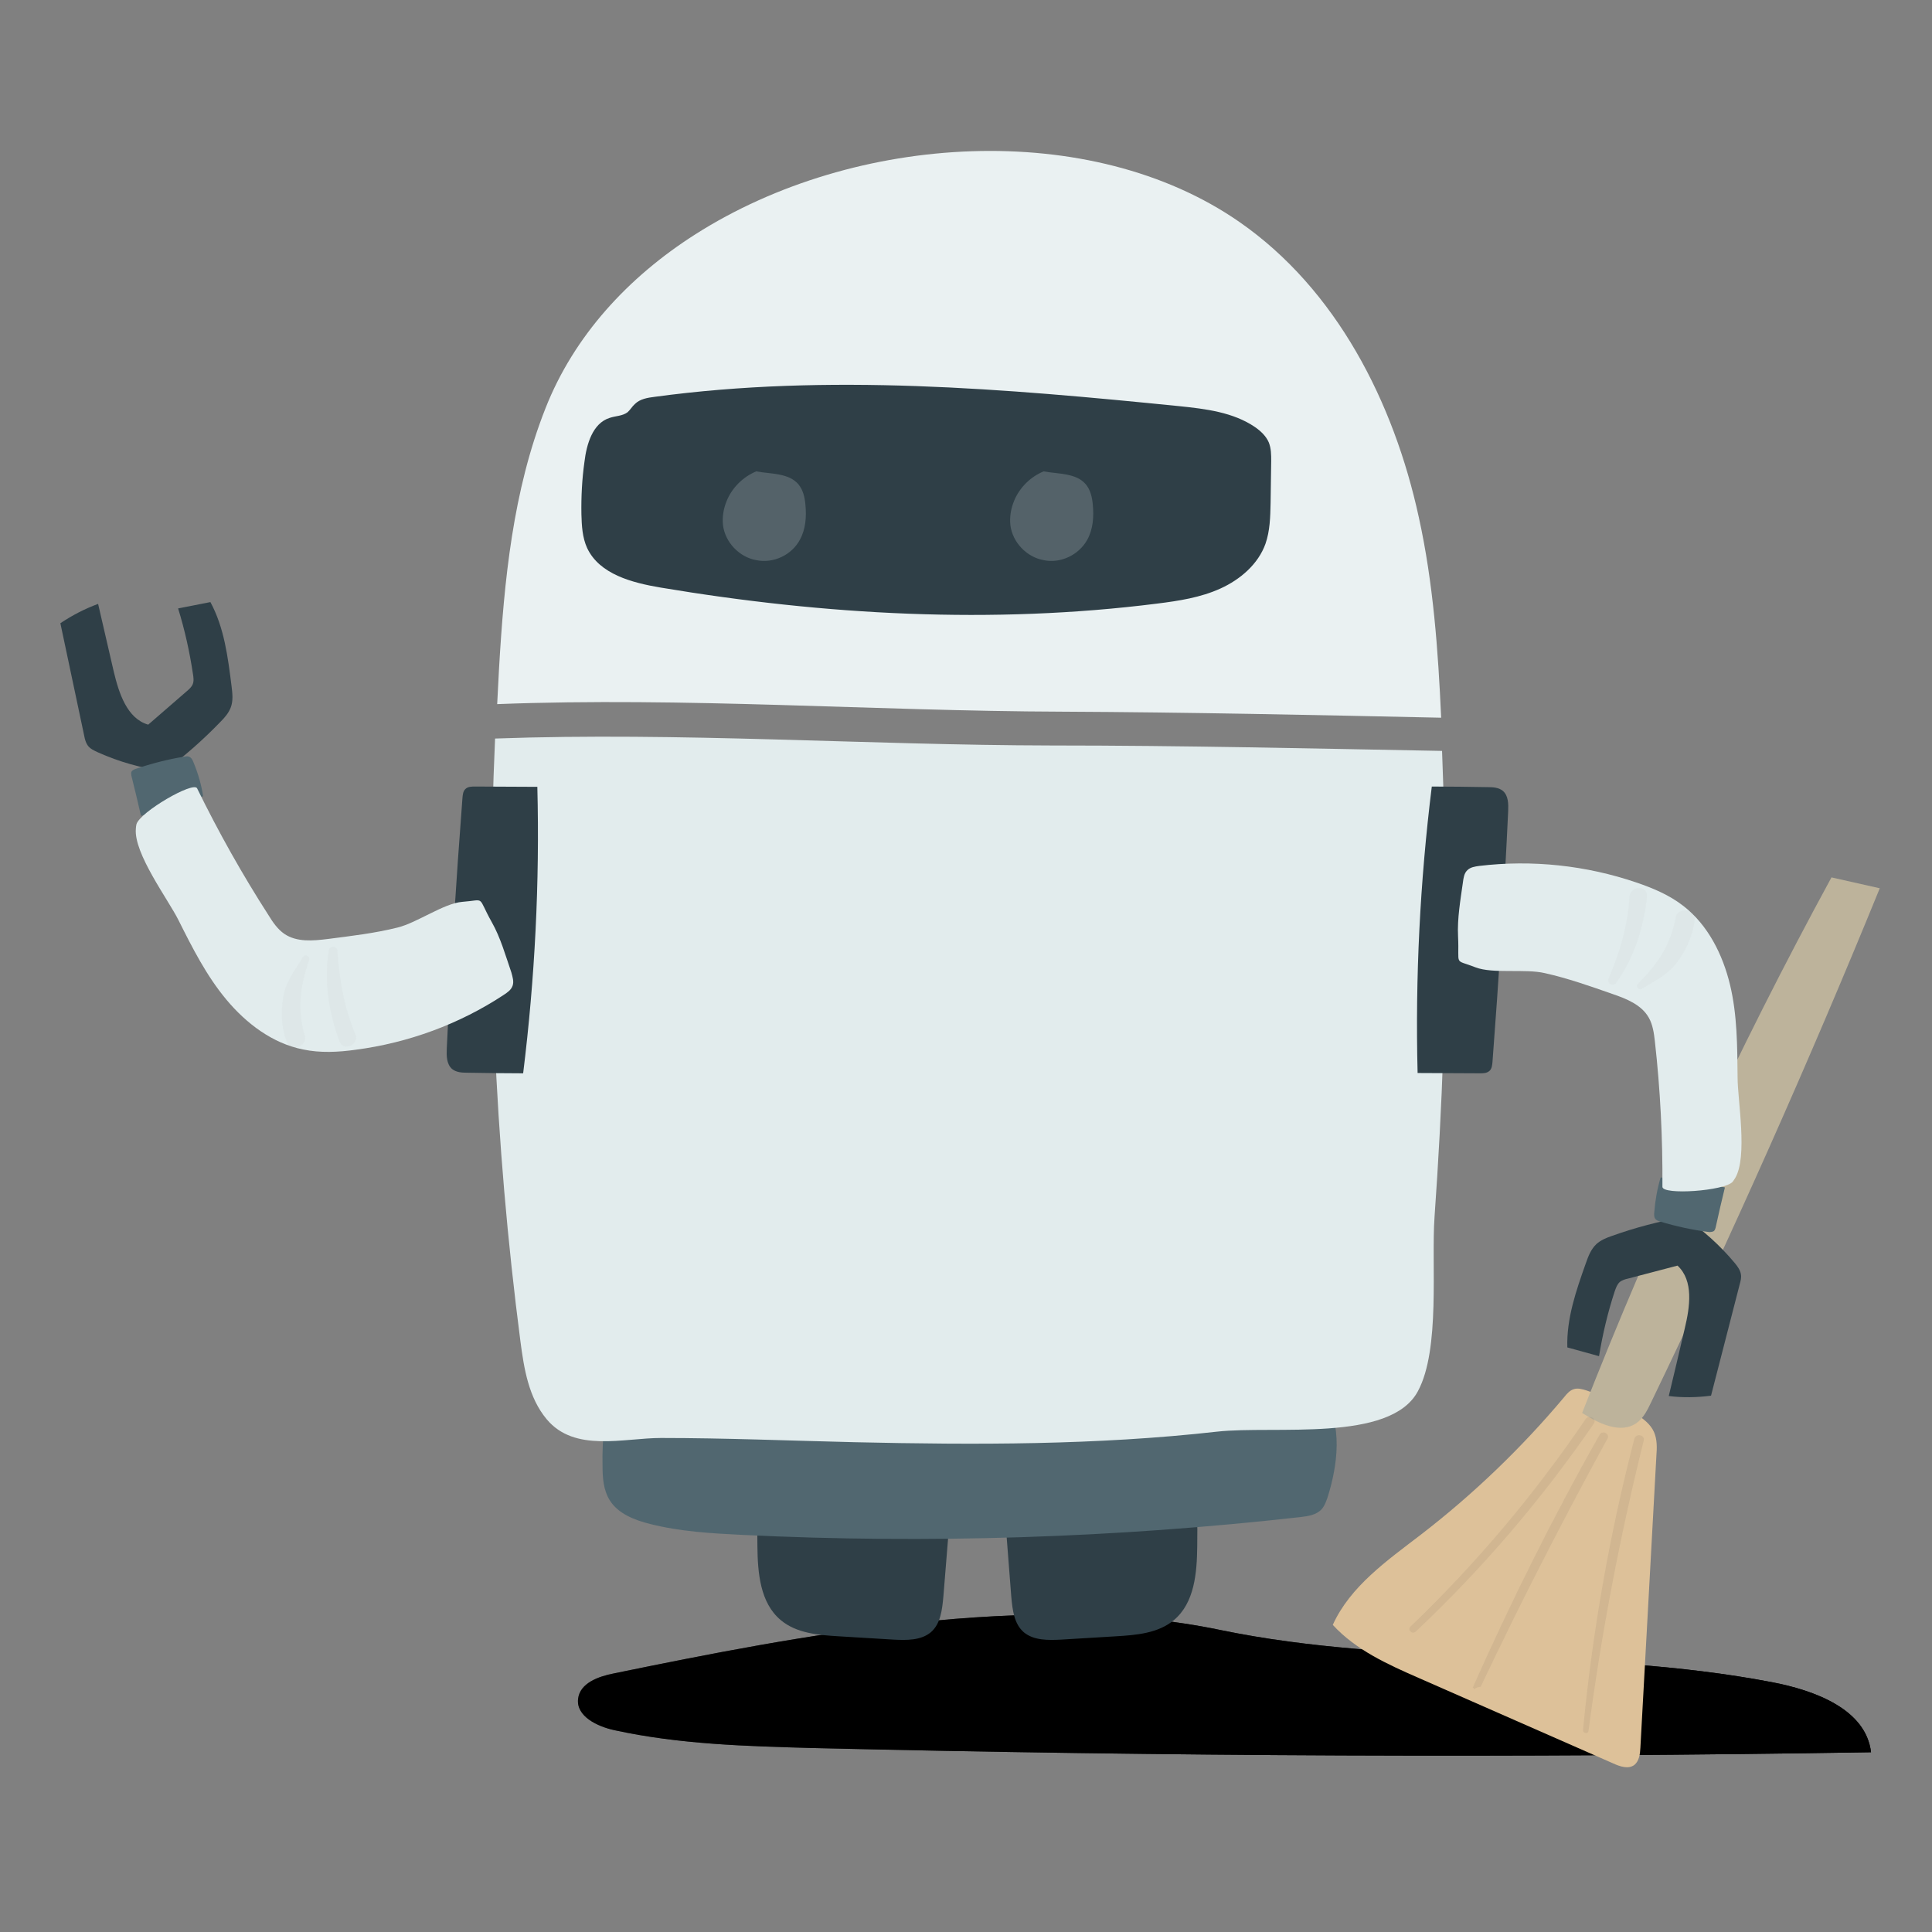 <svg width="64" height="64" viewBox="0 0 64 64" fill="none" xmlns="http://www.w3.org/2000/svg">
<rect x="0" y="0" width="64" height="64" fill="#808080" stroke="none"/>
<path d="M20.33 55.435C19.82 55.535 19.21 55.755 19.15 56.276C19.08 56.855 19.79 57.196 20.36 57.316C22.51 57.785 24.73 57.846 26.94 57.906C38.62 58.185 50.3 58.236 61.98 58.045C61.81 56.615 60.11 55.995 58.7 55.725C52.64 54.566 46.37 55.225 40.42 53.995C34.15 52.685 26.52 54.166 20.33 55.435Z" fill="url(#paint0_linear)"/>
<path d="M20.33 55.435C19.82 55.535 19.21 55.755 19.15 56.276C19.08 56.855 19.79 57.196 20.36 57.316C22.51 57.785 24.73 57.846 26.94 57.906C38.62 58.185 50.3 58.236 61.98 58.045C61.81 56.615 60.11 55.995 58.7 55.725C52.64 54.566 46.37 55.225 40.42 53.995C34.15 52.685 26.52 54.166 20.33 55.435Z" fill="url(#paint1_linear)"/>
<path d="M52.14 46.016C52.27 45.976 52.41 46.016 52.54 46.056C53.11 46.246 53.67 46.496 54.17 46.826C54.42 46.986 54.67 47.166 54.79 47.436C54.9 47.686 54.89 47.966 54.87 48.226C54.69 51.446 54.52 54.676 54.34 57.896C54.33 58.106 54.3 58.336 54.14 58.466C53.94 58.616 53.66 58.516 53.44 58.416C51.29 57.476 49.15 56.526 47 55.586C45.97 55.136 44.91 54.656 44.15 53.826C44.73 52.546 45.95 51.696 47.07 50.836C48.81 49.496 50.41 47.956 51.82 46.276C51.9 46.176 52 46.056 52.14 46.016Z" fill="#DDC199"/>
<path d="M62.27 29.425C61.74 29.305 61.2 29.185 60.67 29.065C57.55 34.795 54.79 40.725 52.41 46.806C52.96 47.156 53.69 47.515 54.22 47.135C54.44 46.975 54.57 46.715 54.69 46.465C57.39 40.865 59.92 35.185 62.27 29.425Z" fill="#BDB39B"/>
<g opacity="0.26">
<path opacity="0.26" d="M52.44 57.305C52.43 57.415 52.6 57.455 52.62 57.345C53.05 54.095 53.66 50.905 54.45 47.725C54.5 47.525 54.19 47.465 54.14 47.665C53.32 50.815 52.75 54.055 52.44 57.305Z" fill="#272525"/>
<path opacity="0.26" d="M49.05 55.875C50.37 53.095 51.77 50.355 53.25 47.655C53.34 47.495 53.08 47.365 52.99 47.525C51.45 50.245 50.06 53.045 48.79 55.895C48.81 55.915 48.82 55.935 48.83 55.955C48.9 55.905 48.97 55.885 49.05 55.875Z" fill="#272525"/>
<path opacity="0.26" d="M46.9 54.046C49.11 51.966 51.08 49.656 52.8 47.156C52.91 46.986 52.63 46.846 52.52 47.016C50.83 49.506 48.89 51.806 46.72 53.886C46.61 53.996 46.79 54.156 46.9 54.046Z" fill="#272525"/>
</g>
<path d="M31.57 48.865C31.58 48.715 31.6 48.555 31.61 48.405C30.29 47.505 27.97 47.795 26.57 48.255C25.07 48.745 25.07 49.665 25.09 51.225C25.1 52.105 25.18 53.095 25.86 53.665C26.38 54.105 27.11 54.165 27.79 54.205C28.4 54.245 29 54.275 29.61 54.315C30.03 54.335 30.5 54.345 30.83 54.075C31.16 53.795 31.21 53.325 31.25 52.895C31.36 51.545 31.47 50.205 31.57 48.865Z" fill="#2F3F47"/>
<path d="M33.18 48.865C33.17 48.715 33.15 48.555 33.14 48.405C34.46 47.505 36.78 47.795 38.18 48.255C39.68 48.745 39.68 49.665 39.66 51.225C39.65 52.105 39.57 53.095 38.89 53.665C38.37 54.105 37.64 54.165 36.96 54.205C36.35 54.245 35.75 54.275 35.14 54.315C34.72 54.335 34.25 54.345 33.92 54.075C33.59 53.795 33.54 53.325 33.5 52.895C33.4 51.545 33.29 50.205 33.18 48.865Z" fill="#2F3F47"/>
<path d="M21.92 45.525C21.59 45.595 21.27 45.695 20.96 45.825C20.73 45.915 20.5 46.035 20.34 46.215C20.12 46.475 20.06 46.835 20.02 47.185C19.97 47.645 19.95 48.105 19.96 48.565C19.96 48.955 19.99 49.355 20.19 49.685C20.47 50.145 21.02 50.355 21.54 50.485C22.53 50.735 23.56 50.795 24.58 50.845C30.75 51.145 36.94 50.945 43.08 50.255C43.33 50.225 43.61 50.185 43.78 49.995C43.88 49.885 43.93 49.735 43.98 49.595C44.3 48.575 44.51 47.185 43.82 46.235C43.23 45.425 42.14 45.885 41.32 45.875C40.48 45.865 39.63 45.795 38.79 45.765C37.15 45.695 35.51 45.625 33.87 45.575C31.56 45.495 29.24 45.425 26.93 45.365C25.37 45.335 23.53 45.165 21.92 45.525Z" fill="#516770"/>
<path d="M35.18 23.575C39.37 23.595 43.55 23.685 47.74 23.775C47.64 21.545 47.48 19.315 47 17.135C46.17 13.315 44.27 9.585 41.06 7.355C36.14 3.935 28.33 4.385 23.03 7.765C20.8 9.185 19.01 11.135 18.07 13.525C16.99 16.255 16.7 19.235 16.53 22.165C16.51 22.555 16.49 22.935 16.47 23.325C22.69 23.085 28.95 23.555 35.18 23.575Z" fill="#EAF1F2"/>
<path d="M34.84 24.695C28.7 24.685 22.54 24.245 16.4 24.465C16.1 31.125 16.38 37.815 17.24 44.435C17.36 45.345 17.51 46.295 18.11 47.015C19.04 48.125 20.65 47.635 21.9 47.635C24.01 47.635 26.18 47.725 28.31 47.775C32.33 47.865 36.32 47.875 40.32 47.425C42.22 47.215 46.06 47.795 46.97 46.085C47.72 44.695 47.41 41.875 47.52 40.325C47.65 38.485 47.75 36.655 47.81 34.815C47.92 31.505 47.9 28.195 47.77 24.875C43.47 24.795 39.15 24.695 34.84 24.695Z" fill="#E2ECED"/>
<path d="M49.34 35.475C49.42 35.405 49.43 35.285 49.44 35.185C49.65 32.415 49.83 29.645 49.96 26.875C49.97 26.635 49.97 26.355 49.78 26.195C49.64 26.085 49.46 26.075 49.28 26.075C48.66 26.065 48.05 26.055 47.43 26.055C47.04 29.205 46.88 32.375 46.96 35.545C47.65 35.545 48.33 35.555 49.02 35.555C49.13 35.555 49.25 35.555 49.34 35.475Z" fill="#2F3F47"/>
<path d="M52.53 41.855C52.61 41.624 52.7 41.385 52.88 41.215C53.02 41.084 53.21 41.005 53.39 40.944C54.17 40.664 54.97 40.455 55.78 40.315C56.41 40.745 56.98 41.255 57.47 41.844C57.56 41.955 57.65 42.075 57.67 42.215C57.69 42.325 57.66 42.434 57.63 42.544C57.31 43.775 57 45.005 56.68 46.234C56.21 46.294 55.74 46.304 55.28 46.245C55.46 45.495 55.64 44.745 55.81 44.005C55.98 43.294 56.11 42.425 55.57 41.925C55.02 42.065 54.48 42.215 53.93 42.355C53.84 42.374 53.74 42.404 53.66 42.465C53.57 42.544 53.53 42.664 53.49 42.775C53.26 43.474 53.09 44.194 52.97 44.925C52.62 44.825 52.27 44.734 51.92 44.635C51.89 43.684 52.21 42.755 52.53 41.855Z" fill="#2F3F47"/>
<path d="M56.78 40.775C56.81 40.745 56.82 40.705 56.83 40.675C56.93 40.225 57.03 39.775 57.14 39.335C56.44 39.175 55.72 39.065 55.01 39.005C54.9 39.375 54.83 39.765 54.8 40.155C54.79 40.235 54.79 40.335 54.85 40.395C54.89 40.435 54.94 40.445 54.99 40.465C55.52 40.625 56.07 40.745 56.63 40.815C56.67 40.805 56.73 40.815 56.78 40.775Z" fill="#516770"/>
<path d="M57.48 39.025C57.9 38.315 57.56 36.445 57.56 35.695C57.55 34.665 57.55 33.625 57.31 32.625C57.07 31.625 56.58 30.645 55.77 30.015C55.31 29.655 54.77 29.425 54.21 29.235C52.54 28.665 50.75 28.475 49 28.685C48.86 28.705 48.71 28.725 48.61 28.825C48.5 28.925 48.48 29.085 48.46 29.235C48.38 29.805 48.27 30.435 48.3 31.015C48.35 32.035 48.14 31.755 48.88 32.045C49.45 32.265 50.52 32.085 51.17 32.235C51.93 32.405 52.67 32.665 53.41 32.925C53.88 33.085 54.38 33.285 54.62 33.715C54.75 33.945 54.79 34.225 54.82 34.495C55 36.095 55.08 37.705 55.07 39.315C55.07 39.595 57.13 39.455 57.4 39.145C57.43 39.105 57.45 39.065 57.48 39.025Z" fill="#E2ECED"/>
<g opacity="0.15">
<path opacity="0.15" d="M53.98 29.695C53.92 30.655 53.67 31.525 53.29 32.405C53.22 32.575 53.43 32.705 53.54 32.555C54.14 31.715 54.45 30.715 54.56 29.695C54.6 29.335 54.01 29.325 53.98 29.695Z" fill="#272525"/>
<path opacity="0.15" d="M55.51 30.385C55.34 31.315 54.92 31.925 54.26 32.585C54.17 32.675 54.29 32.825 54.39 32.755C54.84 32.475 55.26 32.295 55.58 31.845C55.88 31.425 56.08 30.975 56.14 30.465C56.18 30.115 55.58 30.035 55.51 30.385Z" fill="#272525"/>
</g>
<path d="M15.42 26.135C15.34 26.205 15.33 26.325 15.32 26.425C15.11 29.195 14.93 31.965 14.8 34.735C14.79 34.975 14.79 35.255 14.98 35.415C15.12 35.525 15.3 35.535 15.48 35.535C16.1 35.545 16.71 35.555 17.33 35.555C17.72 32.405 17.88 29.235 17.8 26.065C17.11 26.065 16.43 26.055 15.74 26.055C15.63 26.055 15.5 26.055 15.42 26.135Z" fill="#2F3F47"/>
<path d="M7.67 22.725C7.7 22.965 7.73 23.225 7.64 23.445C7.57 23.625 7.44 23.775 7.3 23.915C6.73 24.505 6.11 25.055 5.44 25.545C4.68 25.445 3.94 25.235 3.25 24.925C3.12 24.865 2.98 24.805 2.9 24.685C2.84 24.595 2.81 24.485 2.79 24.375C2.53 23.135 2.26 21.885 2 20.645C2.39 20.385 2.81 20.165 3.25 20.005C3.42 20.755 3.6 21.505 3.77 22.255C3.94 22.965 4.21 23.805 4.91 24.005C5.34 23.635 5.76 23.265 6.19 22.895C6.26 22.835 6.34 22.765 6.38 22.675C6.43 22.565 6.41 22.435 6.39 22.315C6.28 21.585 6.12 20.865 5.9 20.155C6.26 20.085 6.61 20.015 6.97 19.945C7.43 20.795 7.55 21.775 7.67 22.725Z" fill="#2F3F47"/>
<path d="M4.35 25.575C4.34 25.615 4.35 25.655 4.35 25.685C4.46 26.135 4.57 26.575 4.67 27.025C5.37 26.855 6.06 26.635 6.73 26.375C6.67 25.995 6.56 25.615 6.41 25.255C6.38 25.175 6.34 25.095 6.26 25.065C6.21 25.045 6.16 25.055 6.1 25.065C5.55 25.155 5.01 25.295 4.48 25.475C4.43 25.495 4.37 25.525 4.35 25.575Z" fill="#516770"/>
<path d="M4.5 27.455C4.43 28.275 5.57 29.796 5.91 30.476C6.37 31.395 6.84 32.325 7.5 33.115C8.16 33.906 9.03 34.565 10.04 34.765C10.61 34.885 11.2 34.855 11.78 34.775C13.53 34.545 15.22 33.925 16.69 32.955C16.81 32.875 16.93 32.795 16.98 32.655C17.03 32.515 16.98 32.365 16.94 32.215C16.75 31.665 16.58 31.055 16.29 30.546C15.79 29.655 16.11 29.815 15.31 29.875C14.7 29.925 13.82 30.566 13.17 30.726C12.41 30.916 11.63 31.006 10.86 31.105C10.37 31.166 9.83 31.215 9.42 30.936C9.2 30.785 9.04 30.555 8.9 30.325C8.03 28.975 7.24 27.566 6.53 26.116C6.41 25.866 4.63 26.905 4.52 27.305C4.51 27.366 4.5 27.405 4.5 27.455Z" fill="#E2ECED"/>
<g opacity="0.15">
<path opacity="0.15" d="M11.77 34.255C11.4 33.365 11.24 32.475 11.18 31.515C11.17 31.325 10.92 31.305 10.89 31.495C10.73 32.515 10.89 33.545 11.25 34.505C11.38 34.855 11.92 34.595 11.77 34.255Z" fill="#272525"/>
<path opacity="0.15" d="M10.1 34.326C9.84 33.416 9.94 32.686 10.24 31.796C10.28 31.676 10.11 31.596 10.04 31.696C9.77 32.146 9.47 32.496 9.38 33.036C9.3 33.546 9.32 34.036 9.5 34.516C9.62 34.866 10.19 34.666 10.1 34.326Z" fill="#272525"/>
</g>
<path d="M19.26 17.035C19.27 17.415 19.29 17.805 19.45 18.155C19.86 19.025 20.94 19.305 21.89 19.465C27.32 20.375 32.87 20.685 38.33 19.995C39.05 19.905 39.77 19.795 40.43 19.495C41.09 19.195 41.68 18.685 41.92 18.015C42.07 17.585 42.08 17.125 42.09 16.665C42.1 16.205 42.1 15.735 42.11 15.275C42.11 15.065 42.11 14.855 42.03 14.655C41.94 14.445 41.76 14.275 41.57 14.145C40.85 13.655 39.94 13.545 39.07 13.455C33.29 12.875 27.44 12.365 21.69 13.145C21.45 13.175 21.2 13.215 21.03 13.385C20.94 13.465 20.88 13.575 20.79 13.655C20.62 13.785 20.39 13.775 20.19 13.845C19.63 14.025 19.43 14.715 19.36 15.305C19.28 15.875 19.25 16.455 19.26 17.035Z" fill="#2F3F47"/>
<path opacity="0.2" d="M26.5 17.875C26.69 17.525 26.72 17.115 26.68 16.715C26.66 16.475 26.6 16.225 26.45 16.045C26.13 15.665 25.54 15.705 25.05 15.615C24.62 15.795 24.26 16.145 24.08 16.575C23.97 16.835 23.92 17.115 23.95 17.395C24.02 17.965 24.49 18.455 25.05 18.555C25.62 18.675 26.23 18.385 26.5 17.875Z" fill="#EAF1F2"/>
<path opacity="0.2" d="M36.02 17.875C36.21 17.525 36.24 17.115 36.2 16.715C36.18 16.475 36.12 16.225 35.97 16.045C35.65 15.665 35.06 15.705 34.57 15.615C34.14 15.795 33.78 16.145 33.6 16.575C33.49 16.835 33.44 17.115 33.47 17.395C33.54 17.965 34.01 18.455 34.57 18.555C35.13 18.675 35.74 18.385 36.02 17.875Z" fill="#EAF1F2"/>
<defs>
<linearGradient id="paint0_linear" x1="19.152" y1="55.82" x2="61.992" y2="55.82" gradientUnits="userSpaceOnUse">
<stop stop-color="#4D4D4D"/>
<stop offset="1"/>
</linearGradient>
<linearGradient id="paint1_linear" x1="19.152" y1="55.82" x2="61.992" y2="55.82" gradientUnits="userSpaceOnUse">
<stop/>
<stop offset="1"/>
</linearGradient>
</defs>
</svg>
